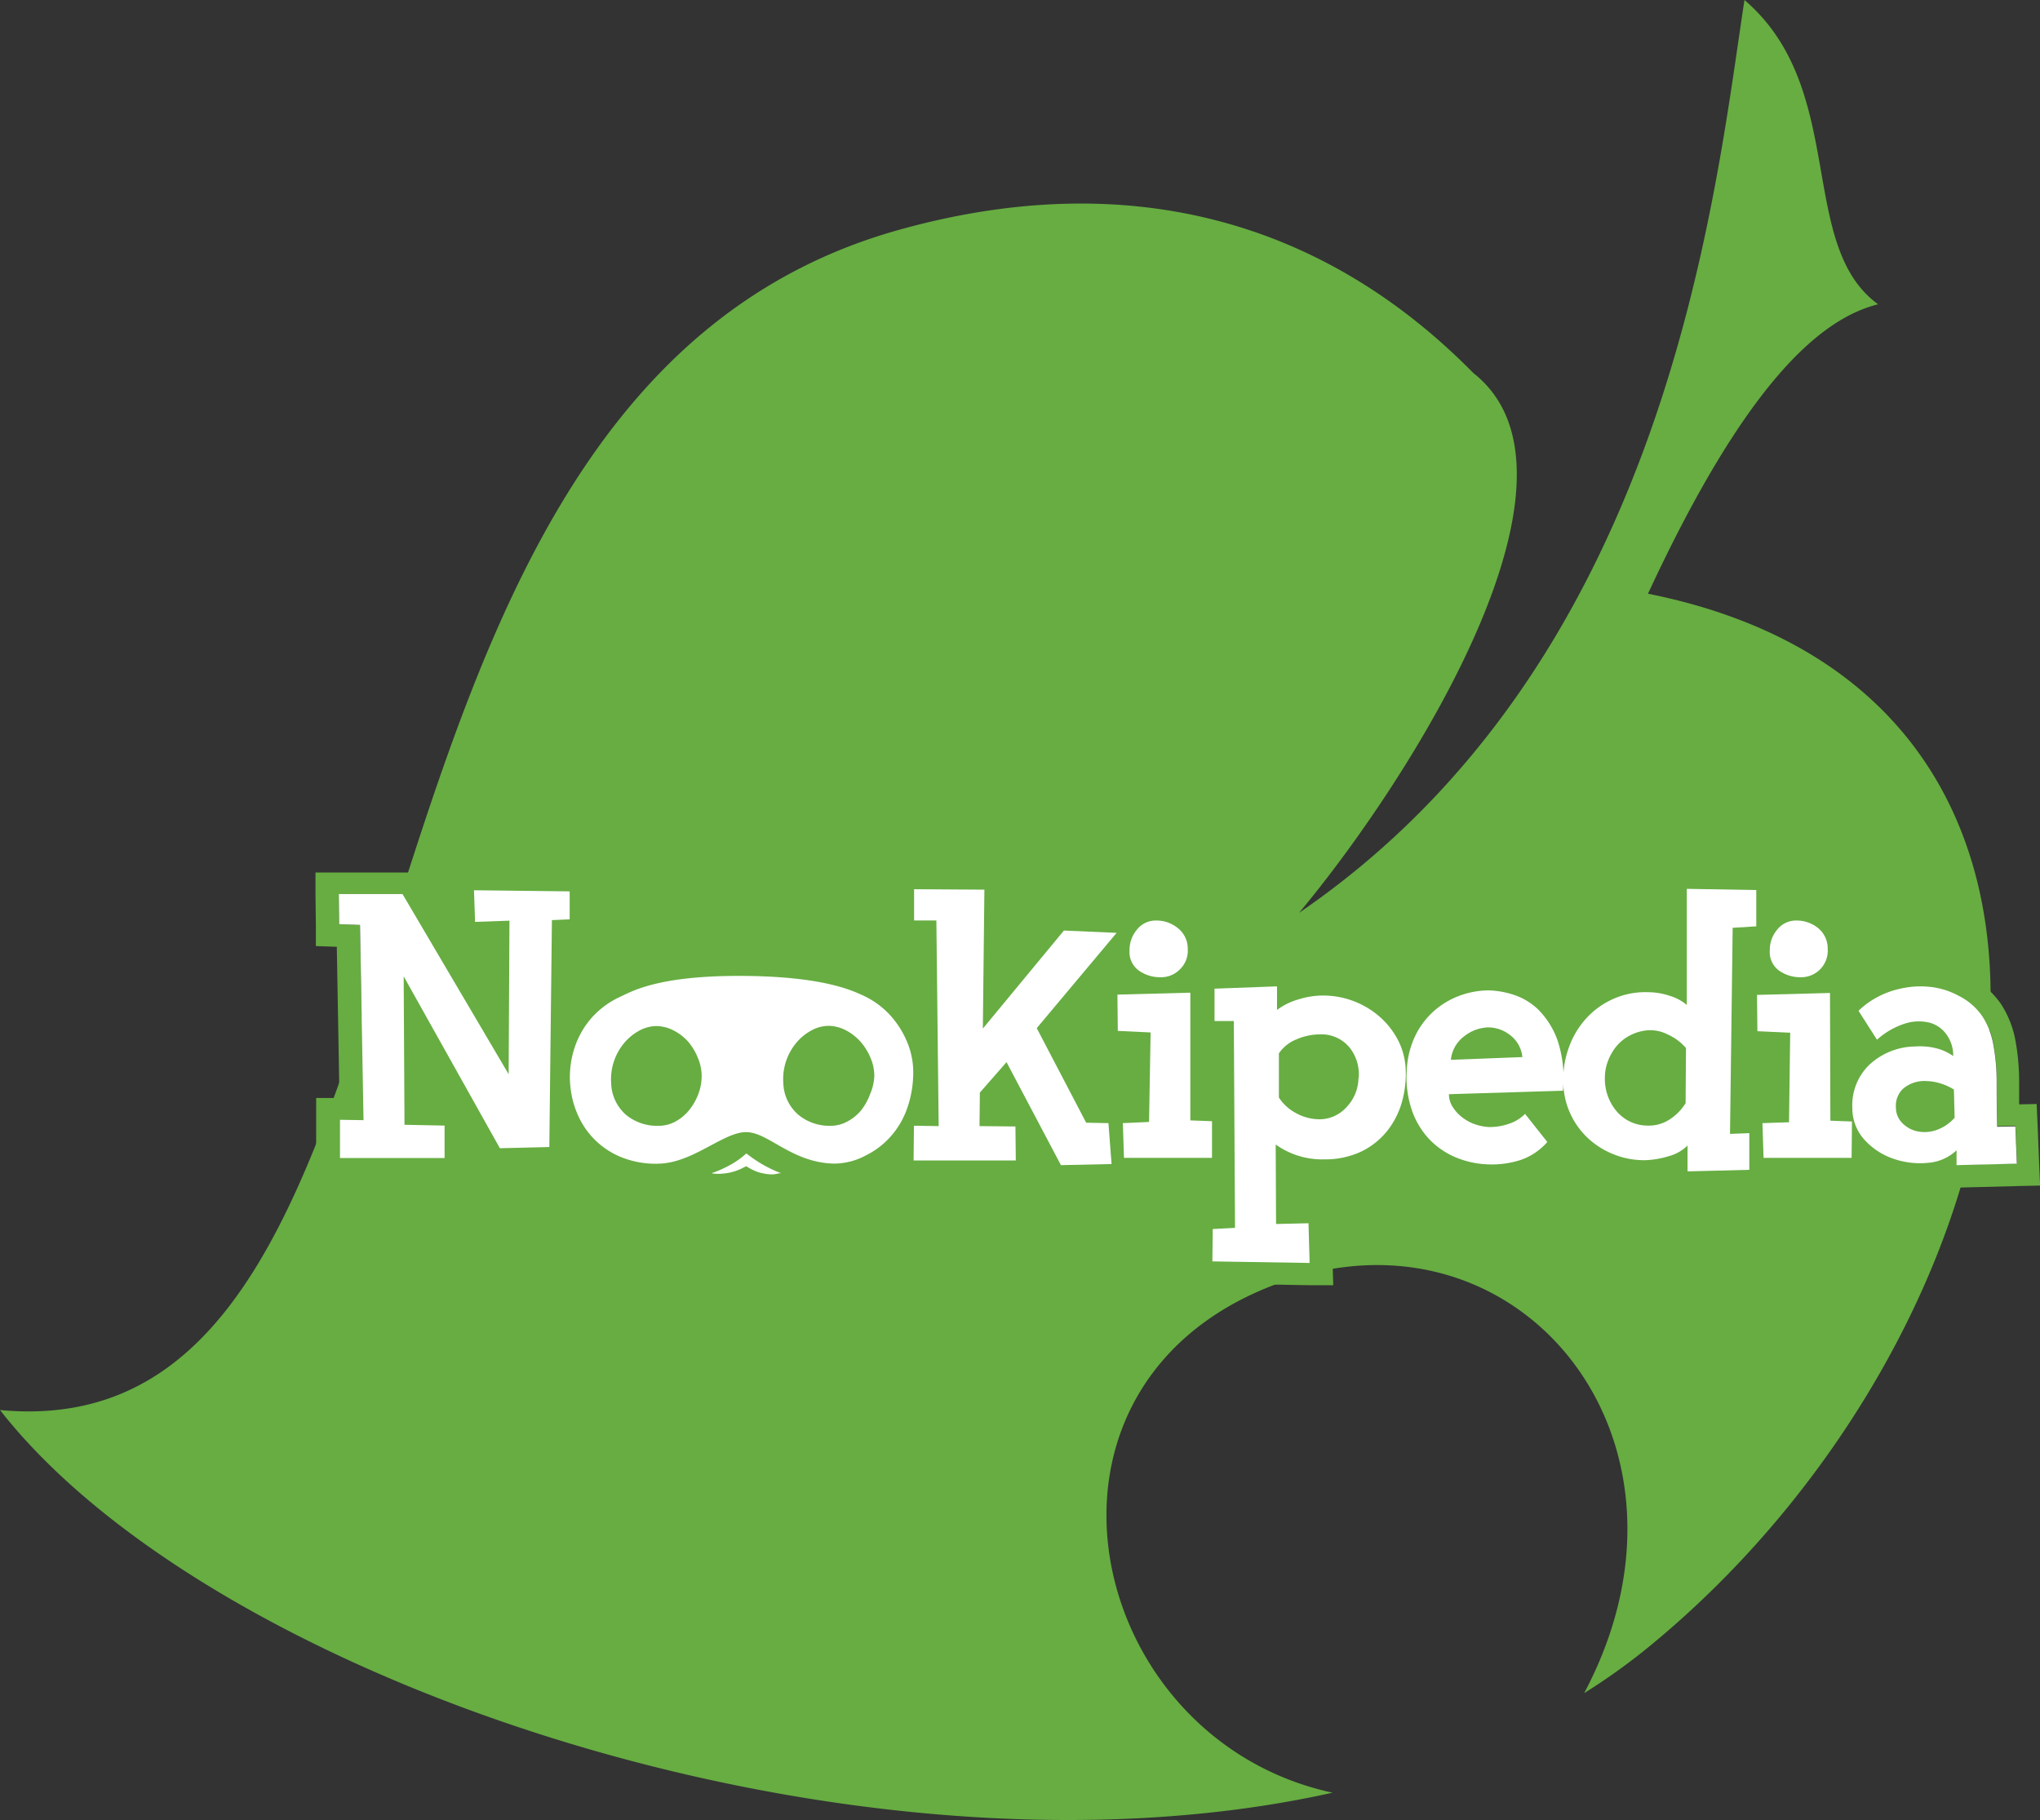<svg viewBox="0 0 274.81 245.24" xmlns="http://www.w3.org/2000/svg"><rect x="0" y="0" width="274.81" height="245.24" fill="#333333" stroke="none"/><g transform="translate(0 -6.78)"><g fill="#67ad42"><path d="m178.63 177.91q-1.8.34-3.63.87c-40 12-30 62.12 4.51 69.56-63.77 14.22-150.76-14.82-179.51-51.56 64 6 39-136 121-159 30.32-8.5 56.83-1.72 77.48 19.27 17.52 13.79-8.48 54.75-23.48 72.73 49.9-34.14 56-97 60-123 14 12 7 33 18 41-8 2-18 11-31 39 70 14 52.46 99.16 0 142a84.88 84.88 0 0 1 -8.6 6.15c16.91-31.84-5.5-62.63-34.77-57.02z"/><path d="m63.85 126.71 12.89.15v3.8l-2.39.1-.35 30.58-6.66.16-12.96-23.16.11 20 5.4.11v4.37h-14.09v-5.15l3.17.05-.47-26.31-2.81-.1-.05-4.06h8.58l14.3 24.28.11-20.69-4.63.16-.15-4.26m-3.12-3 .12 3.15.15 4.26.08 2.11-4.37-7.43-.87-1.48h-13.34v3l.05 4.05v2.86l2.82.1.36 20.37h-.06-3.08v3.08 5.15 3h3 14.09 3v-3-3.15l2.03 3.19.88 1.58h1.81l6.66-.16 2.89-.07v-2.89l.34-27.74 2.42-.11v-9.71h-3l-12.9-.15h-3.15zm.85 10.26 2.49-.06h1.44v6.71zm-4.11 21.35v-5.42l3.07 5.48h-.54l-2.48-.05z"/><path d="m88.81 140a10 10 0 0 1 4 .84 11.39 11.39 0 0 1 3.69 2.55 12.06 12.06 0 0 1 2.5 3.7 10.41 10.41 0 0 1 .86 4.42 14.16 14.16 0 0 1 -.83 4.6 11.44 11.44 0 0 1 -2.19 3.75 10.79 10.79 0 0 1 -7.84 3.66h-.63a12.52 12.52 0 0 1 -3.86-.59 10.67 10.67 0 0 1 -3.72-2 10.83 10.83 0 0 1 -2.65-3.32 12.18 12.18 0 0 1 -1.31-4.42 12.57 12.57 0 0 1 .55-5.23 11.39 11.39 0 0 1 6.19-6.86 12.45 12.45 0 0 1 4.77-1.1zm-.16 18.52a4.82 4.82 0 0 0 2.31-.57 6.27 6.27 0 0 0 1.85-1.51 7.41 7.41 0 0 0 1.25-2.16 6.89 6.89 0 0 0 .47-2.47 6.4 6.4 0 0 0 -.53-2.51 8.07 8.07 0 0 0 -1.38-2.18 7 7 0 0 0 -2-1.54 4.73 4.73 0 0 0 -4.73.13 7.33 7.33 0 0 0 -2 1.72 7.64 7.64 0 0 0 -1.64 5.28 5.83 5.83 0 0 0 2 4.26 6.56 6.56 0 0 0 4.32 1.51m.24-21.48h-.6a15.56 15.56 0 0 0 -5.88 1.39 14.39 14.39 0 0 0 -7.78 8.61 15.63 15.63 0 0 0 -.69 6.47 15 15 0 0 0 1.63 5.53 13.75 13.75 0 0 0 8.11 6.82 15.77 15.77 0 0 0 4.78.73h.76a13.77 13.77 0 0 0 10-4.67 14.68 14.68 0 0 0 2.76-4.72 17.23 17.23 0 0 0 1-5.55 13.64 13.64 0 0 0 -1.1-5.66 15.35 15.35 0 0 0 -3.07-4.66 14.66 14.66 0 0 0 -4.64-3.21 13.15 13.15 0 0 0 -5.28-1.08zm-.16 18.52a3.53 3.53 0 0 1 -2.4-.82 2.84 2.84 0 0 1 -1-2.18 4.23 4.23 0 0 1 .2-1.69 4.55 4.55 0 0 1 .78-1.48 4.17 4.17 0 0 1 1.15-1 2.12 2.12 0 0 1 .92-.3 2.18 2.18 0 0 1 .93.24 3.85 3.85 0 0 1 1.11.87 4.6 4.6 0 0 1 .85 1.36 3.21 3.21 0 0 1 .29 1.29 3.87 3.87 0 0 1 -.27 1.4 4.42 4.42 0 0 1 -.76 1.31 3 3 0 0 1 -1 .78 1.75 1.75 0 0 1 -.89.22z"/><path d="m112 140a10 10 0 0 1 4 .84 11.39 11.39 0 0 1 3.69 2.55 12.06 12.06 0 0 1 2.47 3.74 10.56 10.56 0 0 1 .86 4.42 14.16 14.16 0 0 1 -.83 4.6 11.44 11.44 0 0 1 -2.19 3.75 10.94 10.94 0 0 1 -3.38 2.57 10.83 10.83 0 0 1 -4.47 1.09h-.63a12.64 12.64 0 0 1 -3.87-.59 10.71 10.71 0 0 1 -3.71-2 11 11 0 0 1 -2.66-3.32 12.37 12.37 0 0 1 -1.3-4.42 12.57 12.57 0 0 1 .55-5.23 11.39 11.39 0 0 1 6.19-6.86 12.45 12.45 0 0 1 4.76-1.12h.52m-.16 18.52a4.82 4.82 0 0 0 2.31-.57 6.27 6.27 0 0 0 1.85-1.57 7.64 7.64 0 0 0 1.25-2.16 6.88 6.88 0 0 0 .46-2.47 6.23 6.23 0 0 0 -.52-2.47 7.8 7.8 0 0 0 -1.37-2.18 7 7 0 0 0 -2-1.54 4.73 4.73 0 0 0 -4.73.13 7.18 7.18 0 0 0 -2 1.72 7.73 7.73 0 0 0 -1.3 2.44 7.57 7.57 0 0 0 -.34 2.84 5.83 5.83 0 0 0 2 4.26 6.54 6.54 0 0 0 4.32 1.51m.23-21.48h-.6a15.56 15.56 0 0 0 -5.88 1.39 14.39 14.39 0 0 0 -7.83 8.61 15.63 15.63 0 0 0 -.69 6.47 15 15 0 0 0 1.63 5.53 13.75 13.75 0 0 0 8.11 6.82 15.77 15.77 0 0 0 4.78.73h.76a13.82 13.82 0 0 0 10-4.67 14.68 14.68 0 0 0 2.76-4.72 17.23 17.23 0 0 0 1-5.55 13.64 13.64 0 0 0 -1.1-5.66 15.35 15.35 0 0 0 -3.07-4.66 14.66 14.66 0 0 0 -4.64-3.21 13.15 13.15 0 0 0 -5.23-1.08zm-.16 18.52a3.53 3.53 0 0 1 -2.4-.82 2.84 2.84 0 0 1 -1-2.18 4.23 4.23 0 0 1 .2-1.69 4.55 4.55 0 0 1 .78-1.48 4.17 4.17 0 0 1 1.15-1 2.12 2.12 0 0 1 .92-.3 2.18 2.18 0 0 1 .93.24 3.85 3.85 0 0 1 1.11.87 4.82 4.82 0 0 1 .85 1.36 3.2 3.2 0 0 1 .28 1.29 3.85 3.85 0 0 1 -.26 1.4 4.65 4.65 0 0 1 -.76 1.31 3 3 0 0 1 -1 .78 1.75 1.75 0 0 1 -.89.22z"/><path d="m123.12 126.6 9.47.06-.21 18.72 10.92-13.21 7.12.31-10.76 12.84 6.66 12.74 3 .06.42 5.51-6.82.15-7.33-13.88-3.59 4.1-.05 4.52 4.84.05.05 4.58h-13.77l.05-4.68 3.33.05-.31-27.71h-3v-4.21m-3-3v10.23h3l.25 21.66h-.25-3v3l-.05 4.68v3h19.79v-1.76l.42.78.87 1.65 1.85-.05 6.81-.15 3.17-.07-.24-3.16-.42-5.51-.2-2.73h-2.74-1.18l-4.9-9.39 9.47-11.3 3.91-4.66-6.07-.27-7.13-.31-1.49-.06-.95 1.15-5.52 6.67.12-10.24v-3h-3l-9.46-.06zm14.83 32v-.37l.2.38z"/><path d="m155.88 130.82a4.51 4.51 0 0 1 2.86 1 3.48 3.48 0 0 1 1.3 2.81 3.45 3.45 0 0 1 -1 2.73 3.53 3.53 0 0 1 -2.68 1.12 4.93 4.93 0 0 1 -2.88-.88 3.07 3.07 0 0 1 -1.28-2.71 4.28 4.28 0 0 1 1-2.83 3.22 3.22 0 0 1 2.62-1.22m4.42 9.72v17.21l2.92.11v4.94h-11.75l-.15-4.68 3.53-.16.21-12.08-4.42-.21-.05-4.89 9.82-.26m-4.42-12.72a6.21 6.21 0 0 0 -4.93 2.3 7.35 7.35 0 0 0 -1.71 4.75 6.76 6.76 0 0 0 .65 2.95l-2.45.06v3l.05 4.89v2.83l2.83.13 1.52.08-.08 6.33h-.71l-3 .13.1 3 .15 4.68.1 2.9h17.76v-10.85l-2.9-.1v-14.33-3.07h-.75a6.69 6.69 0 0 0 .5-3 6.47 6.47 0 0 0 -2.43-5 7.5 7.5 0 0 0 -4.73-1.63z"/><path d="m172 139.66v3.17a9.06 9.06 0 0 1 2.94-1.43 11.23 11.23 0 0 1 3.26-.5h.3a11.57 11.57 0 0 1 7.49 3 10.83 10.83 0 0 1 2.42 3.23 9.52 9.52 0 0 1 1 4 14 14 0 0 1 -.54 4.21 11.06 11.06 0 0 1 -1.93 3.77 10.09 10.09 0 0 1 -3.4 2.76 11.37 11.37 0 0 1 -5.05 1.11h-.34a10.79 10.79 0 0 1 -6.26-2l.05 10.71 4.37-.1.15 5.35-13.1-.21.05-4.36 3-.16-.16-27.87h-2.6v-4.34l8.42-.31m5.83 17.94a4.89 4.89 0 0 0 3.53-1.57 6.39 6.39 0 0 0 .44-8.1 4.89 4.89 0 0 0 -4-1.77 8 8 0 0 0 -3.1.65 5.18 5.18 0 0 0 -2.42 1.91v5.95a6.21 6.21 0 0 0 2.29 2.09 6.54 6.54 0 0 0 3.23.84m-2.87-21.09-3.11.12-8.42.31-2.89.11v10.2l2.62.05.12 22.09h-.11l-2.8.15v2.81l-.05 4.37v3h3l13.11.21h3.13l-.09-3.14-.15-5.35-.09-3-3 .07h-1.32v-3a13.94 13.94 0 0 0 3.24.38h.43a14.42 14.42 0 0 0 6.32-1.44 13.14 13.14 0 0 0 4.4-3.58 14 14 0 0 0 2.45-4.79 17.07 17.07 0 0 0 .66-5.12 12.59 12.59 0 0 0 -1.27-5.28 14 14 0 0 0 -3.08-4.11 14.57 14.57 0 0 0 -9.44-3.78h-.38a14.05 14.05 0 0 0 -3.2.38v-1.74zm.31 13.34a3 3 0 0 1 .57-.3 5 5 0 0 1 1.92-.42c1.17 0 1.51.46 1.66.65a2.75 2.75 0 0 1 .57 2.06v.06a2.77 2.77 0 0 1 -.79 2 1.85 1.85 0 0 1 -1.41.69 3.52 3.52 0 0 1 -1.77-.46 4.1 4.1 0 0 1 -.75-.52v-3.74z"/><path d="m200.45 140.23a11.81 11.81 0 0 1 3.25.54 8.65 8.65 0 0 1 3.43 2 11.19 11.19 0 0 1 2.63 4.14 16.18 16.18 0 0 1 .78 6.81l-15.35.47a3.13 3.13 0 0 0 .5 1.71 5.44 5.44 0 0 0 1.25 1.38 5.93 5.93 0 0 0 1.69.94 6.93 6.93 0 0 0 1.87.39h.27a7.66 7.66 0 0 0 2.46-.42 5.31 5.31 0 0 0 2.21-1.35l3 3.79a8.34 8.34 0 0 1 -3.59 2.42 12.54 12.54 0 0 1 -3.93.6h-.33a12.34 12.34 0 0 1 -4.32-.88 10.65 10.65 0 0 1 -3.64-2.42 10.82 10.82 0 0 1 -2.41-3.93 13.72 13.72 0 0 1 -.71-5.46 11.84 11.84 0 0 1 1.25-4.86 10.74 10.74 0 0 1 2.68-3.35 10.87 10.87 0 0 1 3.46-1.93 11.49 11.49 0 0 1 3.59-.62m-5 9.36 9.62-.37a4.23 4.23 0 0 0 -1.7-3 4.74 4.74 0 0 0 -2.84-1h-.15a5.5 5.5 0 0 0 -3.14 1.2 4.48 4.48 0 0 0 -1.79 3.17m5-12.36a14.31 14.31 0 0 0 -4.54.78 13.81 13.81 0 0 0 -4.41 2.45 14 14 0 0 0 -3.43 4.26 14.7 14.7 0 0 0 -1.59 6.1 17 17 0 0 0 .88 6.67 13.88 13.88 0 0 0 3.1 5 13.5 13.5 0 0 0 4.66 3.1 15.23 15.23 0 0 0 5.36 1.1h.4a15.52 15.52 0 0 0 4.87-.75 11.42 11.42 0 0 0 4.87-3.24l1.71-1.88-1.56-2-1.59-2h1.45l2.73-.09.17-2.72a18.92 18.92 0 0 0 -1-8.1 14.17 14.17 0 0 0 -3.37-5.23 11.57 11.57 0 0 0 -4.63-2.71 14.55 14.55 0 0 0 -4.1-.67z"/><path d="m227.28 126.55 9.31.16v4.89l-3.18.2-.36 27.77 2.6-.1v4.94l-8.32.21v-3.49a5.57 5.57 0 0 1 -2.49 1.43 12.35 12.35 0 0 1 -3.12.55h-.28a10.7 10.7 0 0 1 -3.78-.68 11.11 11.11 0 0 1 -3.54-2.1 10.5 10.5 0 0 1 -3.53-7.83 12.51 12.51 0 0 1 .7-4.42 11.59 11.59 0 0 1 2.21-3.87 10.88 10.88 0 0 1 3.61-2.73 10.58 10.58 0 0 1 4.65-1h.27a9.11 9.11 0 0 1 2.86.47 6.47 6.47 0 0 1 2.34 1.24v-15.64m-5.13 31.83a5 5 0 0 0 2.66-.76 7 7 0 0 0 2.26-2.26l.05-7.38a7.07 7.07 0 0 0 -2.44-1.82 5.55 5.55 0 0 0 -2.29-.59h-.31a6.21 6.21 0 0 0 -2.52.71 5.87 5.87 0 0 0 -1.85 1.5 7.09 7.09 0 0 0 -1.12 2 5.93 5.93 0 0 0 -.39 2.08 6.72 6.72 0 0 0 1.56 4.61 5.46 5.46 0 0 0 4.21 1.95h.18m2.13-34.88v14.2a11.55 11.55 0 0 0 -2.17-.21h-.3a13.69 13.69 0 0 0 -5.95 1.28 14.13 14.13 0 0 0 -4.58 3.48 14.79 14.79 0 0 0 -2.78 4.85 15.85 15.85 0 0 0 -.86 5.47 13.58 13.58 0 0 0 1.31 5.72 13.85 13.85 0 0 0 3.24 4.29 14.09 14.09 0 0 0 9.3 3.53h.35a14 14 0 0 0 2.47-.31v1.89l3.13-.07 8.31-.21 2.93-.08v-11l-2.56.1.29-21.83h.4l2.81-.18v-10.7l-3-.05-9.31-.16h-3.05zm-2.13 31.88h-.07a2.49 2.49 0 0 1 -2-.89 3.71 3.71 0 0 1 -.85-2.61v-.06a3 3 0 0 1 .2-1 4 4 0 0 1 .65-1.13 2.88 2.88 0 0 1 .92-.74 3.18 3.18 0 0 1 1.33-.35h.06a2.69 2.69 0 0 1 1.06.31 5.65 5.65 0 0 1 .69.39v5.09a3.59 3.59 0 0 1 -.83.7 2 2 0 0 1 -1.1.32z"/><path d="m242.05 130.82a4.55 4.55 0 0 1 2.86 1 3.54 3.54 0 0 1 1.3 2.81 3.58 3.58 0 0 1 -3.64 3.85 4.94 4.94 0 0 1 -2.89-.88 3.07 3.07 0 0 1 -1.27-2.71 4.27 4.27 0 0 1 1-2.83 3.24 3.24 0 0 1 2.63-1.22m4.42 9.72.05 17.21 2.91.11v4.94h-11.85l-.15-4.68 3.58-.14.16-12.06-4.42-.21-.05-4.89 9.83-.26m-4.42-12.72a6.22 6.22 0 0 0 -4.94 2.3 7.39 7.39 0 0 0 -1.7 4.75 6.76 6.76 0 0 0 .64 2.95l-2.44.06v3l.05 4.89v2.83l2.83.13 1.52.08-.08 6.33h-.7l-3 .13.1 3 .16 4.68.09 2.9h17.76v-10.89l-2.89-.1v-14.33-3.07h-.76a6.69 6.69 0 0 0 .5-3 6.47 6.47 0 0 0 -2.43-5 7.47 7.47 0 0 0 -4.72-1.63z"/><path d="m258.73 139.67h1.07a10.17 10.17 0 0 1 4 1.19 8.38 8.38 0 0 1 3.25 2.79 10.36 10.36 0 0 1 1.48 3.79 27.51 27.51 0 0 1 .45 4.92c0 1.83 0 3.9.07 6.18l2.45-.05.21 5.05-8.12.2v-2a6.28 6.28 0 0 1 -3.87 1.69c-.36 0-.73.05-1.09.05a10.79 10.79 0 0 1 -3.54-.6 9.3 9.3 0 0 1 -3.87-2.52 6.28 6.28 0 0 1 -1.67-4.29 7.57 7.57 0 0 1 2.37-5.93 9.24 9.24 0 0 1 6.11-2.39h.7a8.13 8.13 0 0 1 2.34.31 6.82 6.82 0 0 1 2.11 1 4.84 4.84 0 0 0 -.86-2.84 4.11 4.11 0 0 0 -2.32-1.62 4.81 4.81 0 0 0 -1.39-.19 7.58 7.58 0 0 0 -1.88.26 10.29 10.29 0 0 0 -3.88 2.21l-2.49-3.9a11.14 11.14 0 0 1 2.39-1.76 11.81 11.81 0 0 1 3.25-1.22 12.06 12.06 0 0 1 2.72-.3m.49 19.62a5.55 5.55 0 0 0 1.47-.21 5.86 5.86 0 0 0 2.62-1.69l-.1-3.8a7.39 7.39 0 0 0 -1.59-.75 7 7 0 0 0 -2.1-.39 4.45 4.45 0 0 0 -3.12 1 3.15 3.15 0 0 0 -1 2.57 2.9 2.9 0 0 0 .78 2 4 4 0 0 0 1.95 1.17 4.32 4.32 0 0 0 1.08.13m-.49-22.62a14.65 14.65 0 0 0 -3.4.38 14.89 14.89 0 0 0 -4.06 1.56 14.47 14.47 0 0 0 -3 2.25l-1.7 1.71 1.3 2 2.12 3.32-.1.09a10.62 10.62 0 0 0 -3.33 8.17 9.21 9.21 0 0 0 2.47 6.29 12.32 12.32 0 0 0 5.09 3.32 13.75 13.75 0 0 0 4.52.76 12.75 12.75 0 0 0 1.38-.07l.58-.07v.45l3.08-.08 8.11-.21 3.05-.07-.13-3.05-.2-5-.13-2.94-2.36.05c0-1.12 0-2.17 0-3.15a30.79 30.79 0 0 0 -.5-5.46 13.55 13.55 0 0 0 -1.91-4.86 11.49 11.49 0 0 0 -4.38-3.8 13.11 13.11 0 0 0 -5.13-1.53c-.44 0-.88-.05-1.31-.05zm-.3 18.94a2.41 2.41 0 0 1 1-.16 5 5 0 0 1 .81.11v.38a1.38 1.38 0 0 1 -.4.17 2.34 2.34 0 0 1 -.65.1 1.55 1.55 0 0 1 -.31 0 1 1 0 0 1 -.5-.29v-.07a.73.73 0 0 1 0-.28z"/></g><path d="m76.74 130.66-2.39.1-.35 30.58-6.66.16-12.96-23.16.11 20 5.4.11v4.37h-14.09v-5.15l3.17.05-.47-26.31-2.81-.1-.05-4.06h8.58l14.3 24.28.11-20.69-4.63.16-.15-4.26 12.89.15z" fill="#fff"/><path d="m122.16 147.09a12.41 12.41 0 0 0 -2.47-3.75 11.52 11.52 0 0 0 -3.69-2.54c-1.42-.63-5.5-2.52-16.5-2.52s-14.45 2.13-15.92 2.8a11.69 11.69 0 0 0 -3.8 2.76 11.53 11.53 0 0 0 -2.39 4.16 12.52 12.52 0 0 0 -.55 5.22 12.31 12.31 0 0 0 1.3 4.42 10.79 10.79 0 0 0 6.37 5.36 12.38 12.38 0 0 0 4.5.57c4.49-.24 8.49-4.24 11.49-4.24s6 4 11.65 4.24a9.05 9.05 0 0 0 4.47-1.09 11 11 0 0 0 3.38-2.58 11.29 11.29 0 0 0 2.19-3.74 14.48 14.48 0 0 0 .83-4.6 10.53 10.53 0 0 0 -.86-4.47zm-28.1 7.15a7.93 7.93 0 0 1 -1.25 2.16 6.23 6.23 0 0 1 -1.81 1.5 4.72 4.72 0 0 1 -2.31.58 6.57 6.57 0 0 1 -4.36-1.48 5.87 5.87 0 0 1 -2-4.27 7.52 7.52 0 0 1 .34-2.83 7.62 7.62 0 0 1 1.3-2.44 7 7 0 0 1 2-1.72 5 5 0 0 1 2.36-.7 5.15 5.15 0 0 1 2.37.57 6.8 6.8 0 0 1 2 1.53 7.85 7.85 0 0 1 1.3 2.16 6.19 6.19 0 0 1 .52 2.47 6.92 6.92 0 0 1 -.46 2.47zm23.14 0a7.93 7.93 0 0 1 -1.2 2.16 6.23 6.23 0 0 1 -1.85 1.5 4.72 4.72 0 0 1 -2.31.58 6.57 6.57 0 0 1 -4.32-1.51 5.87 5.87 0 0 1 -2-4.27 7.52 7.52 0 0 1 .34-2.83 7.62 7.62 0 0 1 1.3-2.44 7 7 0 0 1 2-1.72 5 5 0 0 1 2.36-.7 5.18 5.18 0 0 1 2.37.57 6.93 6.93 0 0 1 2 1.53 7.85 7.85 0 0 1 1.37 2.19 6.19 6.19 0 0 1 .52 2.47 6.92 6.92 0 0 1 -.58 2.47z" fill="#fff"/><path d="m150.42 132.48-10.76 12.84 6.66 12.74 3 .06.42 5.51-6.82.15-7.33-13.88-3.59 4.1-.05 4.52 4.84.05.05 4.58h-13.77l.05-4.68 3.33.05-.31-27.71h-3v-4.21l9.47.06-.21 18.72 10.92-13.21z" fill="#fff"/><path d="m163.27 162.8h-11.86l-.15-4.68 3.53-.16.21-12.06-4.42-.21-.05-4.89 9.82-.26v17.21l2.92.11zm-3.27-28.19a3.45 3.45 0 0 1 -1 2.73 3.53 3.53 0 0 1 -2.68 1.12 4.93 4.93 0 0 1 -2.88-.88 3.07 3.07 0 0 1 -1.28-2.71 4.28 4.28 0 0 1 1-2.83 3.22 3.22 0 0 1 2.62-1.22 4.51 4.51 0 0 1 2.86 1 3.48 3.48 0 0 1 1.36 2.79z" fill="#fff"/><path d="m189.37 151.15a14 14 0 0 1 -.54 4.21 11.06 11.06 0 0 1 -1.93 3.77 10.09 10.09 0 0 1 -3.4 2.76 11.37 11.37 0 0 1 -5.05 1.11 10.77 10.77 0 0 1 -6.6-2l.05 10.71 4.37-.1.15 5.35-13.1-.21.05-4.36 3-.16-.16-27.87h-2.6v-4.36l8.42-.31v3.17a9.06 9.06 0 0 1 2.94-1.43 11 11 0 0 1 3.56-.5 11.57 11.57 0 0 1 7.49 3 10.83 10.83 0 0 1 2.42 3.23 9.52 9.52 0 0 1 .93 3.99zm-6.34.91a5.8 5.8 0 0 0 -1.23-4.13 4.89 4.89 0 0 0 -4-1.77 8 8 0 0 0 -3.1.65 5.18 5.18 0 0 0 -2.42 1.91v5.95a6.21 6.21 0 0 0 2.29 2.09 6.54 6.54 0 0 0 3.23.84 4.89 4.89 0 0 0 3.53-1.57 5.79 5.79 0 0 0 1.67-3.97z" fill="#fff"/><path d="m210.54 153.75-15.35.47a3.13 3.13 0 0 0 .5 1.71 5.44 5.44 0 0 0 1.25 1.38 5.93 5.93 0 0 0 1.69.94 6.93 6.93 0 0 0 1.87.39 7.7 7.7 0 0 0 2.73-.42 5.31 5.31 0 0 0 2.21-1.35l3 3.79a8.34 8.34 0 0 1 -3.59 2.42 12.52 12.52 0 0 1 -4.26.6 12.34 12.34 0 0 1 -4.32-.88 10.65 10.65 0 0 1 -3.64-2.42 10.82 10.82 0 0 1 -2.41-3.93 13.72 13.72 0 0 1 -.71-5.46 11.84 11.84 0 0 1 1.25-4.86 10.74 10.74 0 0 1 2.68-3.35 10.87 10.87 0 0 1 3.46-1.93 11.49 11.49 0 0 1 3.59-.62 11.81 11.81 0 0 1 3.25.54 8.65 8.65 0 0 1 3.43 2 11.19 11.19 0 0 1 2.63 4.14 16.18 16.18 0 0 1 .74 6.84zm-5.46-4.53a4.23 4.23 0 0 0 -1.7-3 4.77 4.77 0 0 0 -3-1 5.5 5.5 0 0 0 -3.14 1.2 4.48 4.48 0 0 0 -1.79 3.17z" fill="#fff"/><path d="m236.59 126.71v4.89l-3.18.2-.36 27.77 2.6-.1v4.94l-8.32.21v-3.49a5.57 5.57 0 0 1 -2.49 1.43 12.35 12.35 0 0 1 -3.12.55 10.87 10.87 0 0 1 -4.06-.68 11.11 11.11 0 0 1 -3.54-2.1 10.5 10.5 0 0 1 -3.53-7.83 12.51 12.51 0 0 1 .7-4.42 11.59 11.59 0 0 1 2.21-3.87 10.88 10.88 0 0 1 3.61-2.73 10.57 10.57 0 0 1 4.92-1 9.11 9.11 0 0 1 2.86.47 6.47 6.47 0 0 1 2.34 1.24v-15.64zm-9.47 21.29a7.07 7.07 0 0 0 -2.44-1.82 5.28 5.28 0 0 0 -2.6-.58 6.21 6.21 0 0 0 -2.52.71 5.87 5.87 0 0 0 -1.85 1.5 7.09 7.09 0 0 0 -1.12 2 5.93 5.93 0 0 0 -.39 2.08 6.72 6.72 0 0 0 1.56 4.61 5.46 5.46 0 0 0 4.21 1.95 5.06 5.06 0 0 0 2.84-.76 7 7 0 0 0 2.26-2.26z" fill="#fff"/><path d="m249.43 162.8h-11.86l-.15-4.68 3.58-.12.16-12.06-4.42-.21-.05-4.89 9.83-.26.05 17.21 2.91.11zm-3.22-28.19a3.58 3.58 0 0 1 -3.64 3.85 4.94 4.94 0 0 1 -2.89-.88 3.07 3.07 0 0 1 -1.27-2.71 4.27 4.27 0 0 1 1-2.83 3.24 3.24 0 0 1 2.63-1.22 4.55 4.55 0 0 1 2.86 1 3.54 3.54 0 0 1 1.31 2.79z" fill="#fff"/><path d="m271.69 163.58-8.12.2v-2a6.28 6.28 0 0 1 -3.87 1.69 10.88 10.88 0 0 1 -4.63-.55 9.3 9.3 0 0 1 -3.87-2.52 6.28 6.28 0 0 1 -1.67-4.29 7.57 7.57 0 0 1 2.37-5.93 9.24 9.24 0 0 1 6.11-2.39 8.84 8.84 0 0 1 3 .29 6.82 6.82 0 0 1 2.11 1 4.84 4.84 0 0 0 -.86-2.84 4.11 4.11 0 0 0 -2.26-1.64 6.09 6.09 0 0 0 -3.27.07 10.29 10.29 0 0 0 -3.88 2.21l-2.49-3.9a11.14 11.14 0 0 1 2.39-1.76 11.81 11.81 0 0 1 3.25-1.22 12.14 12.14 0 0 1 3.79-.26 10.17 10.17 0 0 1 4 1.19 8.38 8.38 0 0 1 3.25 2.79 10.36 10.36 0 0 1 1.48 3.79 27.51 27.51 0 0 1 .45 4.92c0 1.83 0 3.9.07 6.18l2.45-.05zm-8.38-6.19-.1-3.8a7.39 7.39 0 0 0 -1.59-.75 7 7 0 0 0 -2.1-.39 4.45 4.45 0 0 0 -3.12 1 3.15 3.15 0 0 0 -1 2.57 2.9 2.9 0 0 0 .78 2 4 4 0 0 0 1.95 1.17 4.84 4.84 0 0 0 2.55-.08 5.86 5.86 0 0 0 2.63-1.72z" fill="#fff"/><path d="m105 164.86a3.52 3.52 0 0 1 -1.5.14 7.1 7.1 0 0 1 -1.4-.29 6.82 6.82 0 0 1 -1.25-.59 6.48 6.48 0 0 1 -1.14-.79l1.75-.11c-.26.23-.43.35-.64.51s-.42.25-.63.36a7.22 7.22 0 0 1 -1.32.55 7.12 7.12 0 0 1 -1.39.27 5.83 5.83 0 0 1 -1.44 0h-.08v-.1h.07a16.43 16.43 0 0 0 2.34-1.06 11 11 0 0 0 2.08-1.47l.09-.08.1.07a17.15 17.15 0 0 0 4.43 2.54h.07v.09z" fill="#fff"/></g></svg>